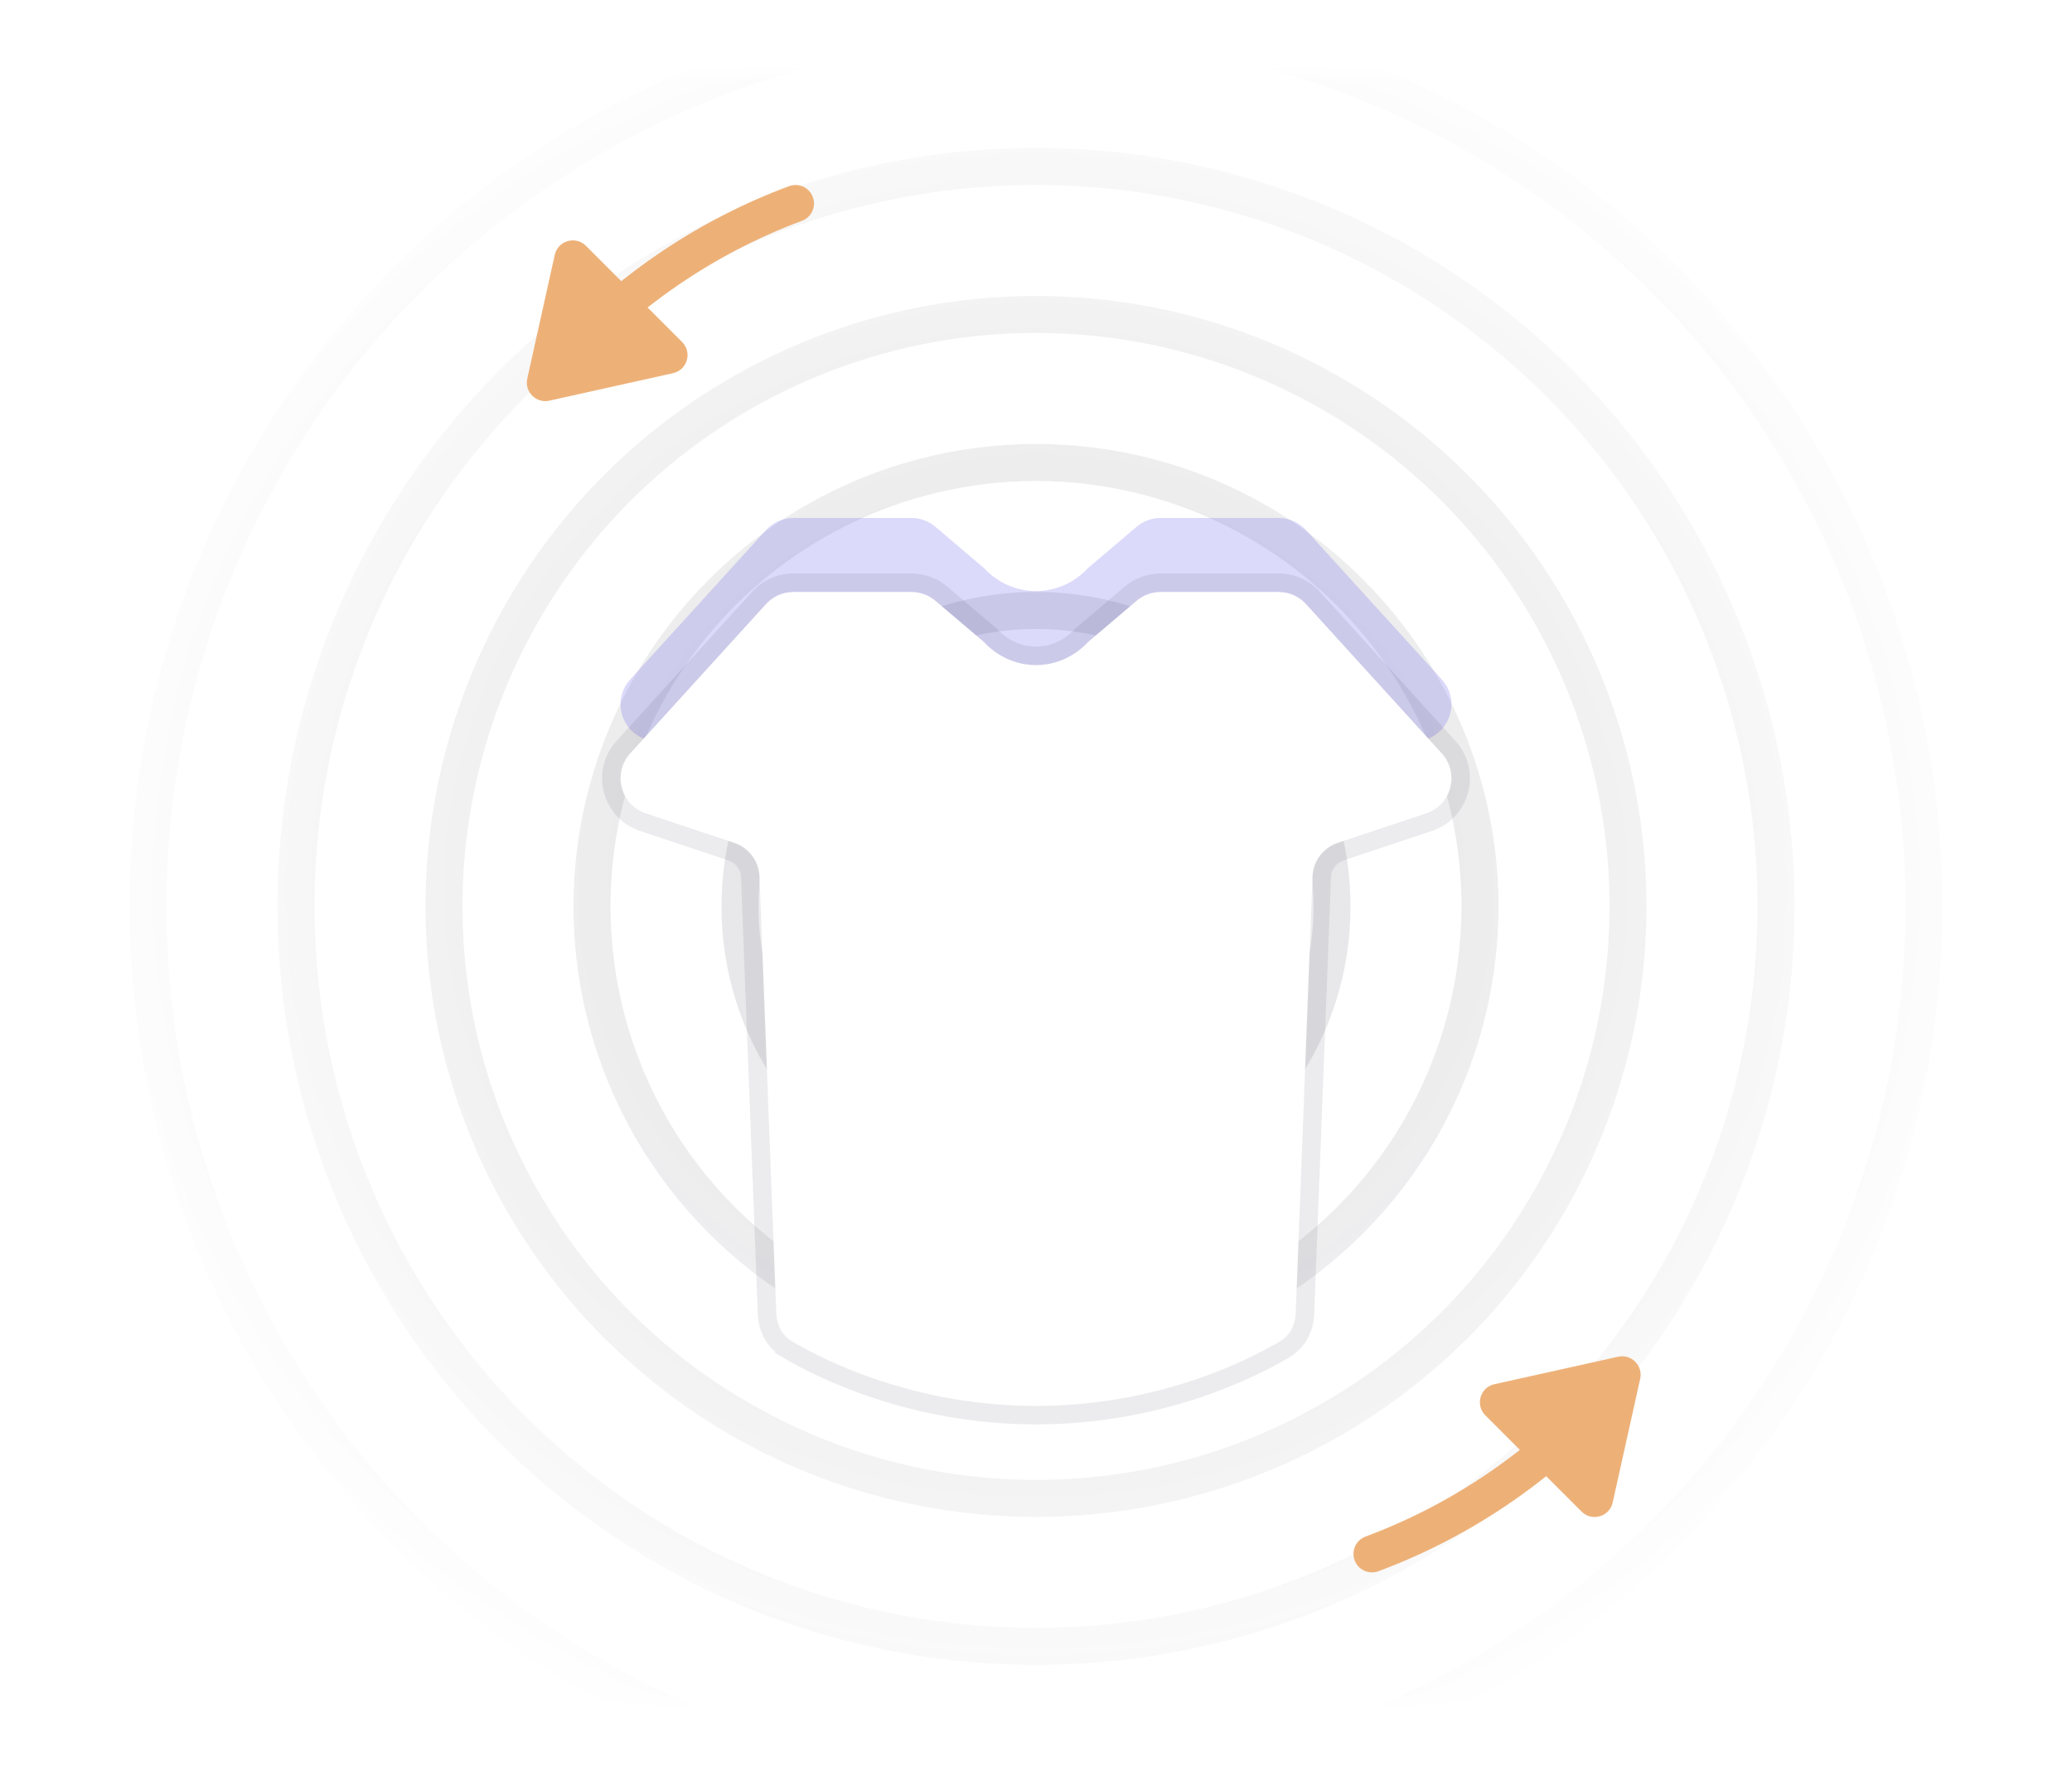 <?xml version="1.0" encoding="UTF-8" standalone="no"?>
<svg
   width="112"
   height="96"
   viewBox="0 0 112 96"
   fill="none"
   version="1.1"
   id="svg119"
   sodipodi:docname="icon-returns-light-own.svg"
   inkscape:version="1.1.2 (0a00cf5339, 2022-02-04)"
   xmlns:inkscape="http://www.inkscape.org/namespaces/inkscape"
   xmlns:sodipodi="http://sodipodi.sourceforge.net/DTD/sodipodi-0.dtd"
   xmlns="http://www.w3.org/2000/svg"
   xmlns:svg="http://www.w3.org/2000/svg">
  <sodipodi:namedview
     id="namedview121"
     pagecolor="#ffffff"
     bordercolor="#666666"
     borderopacity="1.0"
     inkscape:pageshadow="2"
     inkscape:pageopacity="0.0"
     inkscape:pagecheckerboard="0"
     showgrid="false"
     inkscape:zoom="8.1458333"
     inkscape:cx="55.97954"
     inkscape:cy="47.938619"
     inkscape:window-width="1846"
     inkscape:window-height="1016"
     inkscape:window-x="0"
     inkscape:window-y="0"
     inkscape:window-maximized="1"
     inkscape:current-layer="svg119" />
  <mask
     id="mask0"
     mask-type="alpha"
     maskUnits="userSpaceOnUse"
     x="4"
     y="4"
     width="104"
     height="88">
    <rect
       x="4"
       y="4"
       width="104"
       height="88"
       fill="url(#paint0_radial)"
       id="rect2" />
  </mask>
  <g
     mask="url(#mask0)"
     id="g25">
    <g
       opacity="0.1"
       filter="url(#filter0_f)"
       id="g7">
      <circle
         cx="56"
         cy="49"
         r="40"
         stroke="#111827"
         stroke-width="2"
         id="circle5" />
    </g>
    <g
       opacity="0.1"
       filter="url(#filter1_f)"
       id="g11">
      <circle
         cx="56"
         cy="49"
         r="48"
         stroke="#111827"
         stroke-width="2"
         id="circle9" />
    </g>
    <g
       opacity="0.1"
       filter="url(#filter2_f)"
       id="g15">
      <circle
         cx="56"
         cy="49"
         r="32"
         stroke="#111827"
         stroke-width="2"
         id="circle13" />
    </g>
    <g
       opacity="0.1"
       filter="url(#filter3_f)"
       id="g19">
      <circle
         cx="56"
         cy="49"
         r="24"
         stroke="#111827"
         stroke-width="2"
         id="circle17" />
    </g>
    <g
       opacity="0.1"
       filter="url(#filter4_f)"
       id="g23">
      <circle
         cx="56"
         cy="49"
         r="16"
         stroke="#111827"
         stroke-width="2"
         id="circle21" />
    </g>
  </g>
  <g
     opacity="0.2"
     filter="url(#filter5_f)"
     id="g29">
    <path
       d="M41.405 28.655C41.784 28.238 42.321 28 42.885 28H49.266C49.74 28 50.198 28.169 50.56 28.475L53.172 30.693C54.734 32.372 57.266 32.372 58.828 30.693L61.44 28.475C61.802 28.169 62.26 28 62.734 28H69.115C69.679 28 70.216 28.238 70.595 28.655L77.935 36.728C78.907 37.798 78.459 39.514 77.087 39.971L72.229 41.59C71.481 41.84 70.95 42.505 70.871 43.289L70.09 51.1C70.033 51.672 69.732 52.191 69.237 52.484C67.44 53.55 62.589 56 56 56C49.411 56 44.56 53.55 42.763 52.484C42.268 52.191 41.967 51.672 41.91 51.1L41.129 43.289C41.05 42.505 40.519 41.84 39.771 41.59L34.913 39.971C33.541 39.514 33.093 37.798 34.065 36.728L41.405 28.655Z"
       fill="#4F46E5"
       id="path27" />
  </g>
  <g
     filter="url(#filter6_dd)"
     id="g35">
    <path
       d="M41.405 28.655C41.784 28.238 42.321 28 42.885 28H49.266C49.74 28 50.198 28.169 50.56 28.475L53.172 30.693C54.734 32.372 57.266 32.372 58.828 30.693L61.44 28.475C61.802 28.169 62.26 28 62.734 28H69.115C69.679 28 70.216 28.238 70.595 28.655L77.935 36.728C78.907 37.798 78.459 39.514 77.087 39.971L72.313 41.562C71.523 41.826 70.979 42.551 70.947 43.383L70.038 67.022C70.014 67.639 69.708 68.209 69.175 68.522C67.329 69.605 62.514 72 56 72C49.486 72 44.671 69.605 42.825 68.522C42.292 68.209 41.986 67.639 41.962 67.022L41.053 43.383C41.021 42.551 40.477 41.826 39.687 41.562L34.913 39.971C33.541 39.514 33.093 37.798 34.065 36.728L41.405 28.655Z"
       fill="white"
       id="path31" />
    <path
       d="M53.538 30.352L53.518 30.331L53.495 30.312L50.883 28.094C50.432 27.711 49.858 27.5 49.266 27.5H42.885C42.18 27.5 41.509 27.797 41.035 28.318L33.695 36.392C32.48 37.729 33.041 39.874 34.755 40.445L39.529 42.037C40.121 42.234 40.53 42.778 40.554 43.402L41.463 67.041C41.492 67.809 41.876 68.544 42.572 68.953L42.825 68.522L42.572 68.953C44.462 70.062 49.366 72.5 56 72.5C62.634 72.5 67.538 70.062 69.428 68.953C70.124 68.544 70.508 67.809 70.537 67.041L71.446 43.402C71.47 42.778 71.879 42.234 72.471 42.037L77.245 40.445C78.96 39.874 79.52 37.729 78.305 36.392L70.965 28.318C70.491 27.797 69.82 27.5 69.115 27.5H62.734C62.142 27.5 61.568 27.711 61.117 28.094L58.505 30.312L58.482 30.331L58.462 30.352C57.098 31.819 54.902 31.819 53.538 30.352Z"
       stroke="#121826"
       stroke-opacity="0.08"
       id="path33" />
  </g>
  <path
     d="M87.146 75C83.669 78.995 79.217 82.118 74.16 84"
     stroke="#4F46E5"
     stroke-width="2"
     stroke-linecap="round"
     id="path37"
     style="stroke:#edb178;stroke-opacity:1" />
  <path
     d="M80.778 74.827L87.466 73.341C88.18 73.182 88.818 73.82 88.659 74.534L87.173 81.222C87.002 81.992 86.048 82.27 85.49 81.712L80.288 76.51C79.73 75.952 80.008 74.998 80.778 74.827Z"
     fill="#4F46E5"
     id="path39"
     style="fill:#edb178;fill-opacity:1" />
  <path
     d="M30.014 20C33.492 16.005 37.944 12.882 43 11"
     stroke="#4F46E5"
     stroke-width="2"
     stroke-linecap="round"
     id="path41"
     style="stroke:#edb178;stroke-opacity:1" />
  <path
     d="M36.382 20.173L29.694 21.659C28.98 21.818 28.343 21.18 28.501 20.466L29.987 13.778C30.159 13.008 31.113 12.73 31.671 13.288L36.872 18.49C37.43 19.048 37.152 20.002 36.382 20.173Z"
     fill="#4F46E5"
     id="path43"
     style="fill:#edb178;fill-opacity:1" />
  <defs
     id="defs117">
    <filter
       id="filter0_f"
       x="14.5"
       y="7.5"
       width="83"
       height="83"
       filterUnits="userSpaceOnUse"
       color-interpolation-filters="sRGB">
      <feFlood
         flood-opacity="0"
         result="BackgroundImageFix"
         id="feFlood45" />
      <feBlend
         mode="normal"
         in="SourceGraphic"
         in2="BackgroundImageFix"
         result="shape"
         id="feBlend47" />
      <feGaussianBlur
         stdDeviation="0.25"
         result="effect1_foregroundBlur"
         id="feGaussianBlur49" />
    </filter>
    <filter
       id="filter1_f"
       x="6.5"
       y="-0.5"
       width="99"
       height="99"
       filterUnits="userSpaceOnUse"
       color-interpolation-filters="sRGB">
      <feFlood
         flood-opacity="0"
         result="BackgroundImageFix"
         id="feFlood52" />
      <feBlend
         mode="normal"
         in="SourceGraphic"
         in2="BackgroundImageFix"
         result="shape"
         id="feBlend54" />
      <feGaussianBlur
         stdDeviation="0.25"
         result="effect1_foregroundBlur"
         id="feGaussianBlur56" />
    </filter>
    <filter
       id="filter2_f"
       x="22.5"
       y="15.5"
       width="67"
       height="67"
       filterUnits="userSpaceOnUse"
       color-interpolation-filters="sRGB">
      <feFlood
         flood-opacity="0"
         result="BackgroundImageFix"
         id="feFlood59" />
      <feBlend
         mode="normal"
         in="SourceGraphic"
         in2="BackgroundImageFix"
         result="shape"
         id="feBlend61" />
      <feGaussianBlur
         stdDeviation="0.25"
         result="effect1_foregroundBlur"
         id="feGaussianBlur63" />
    </filter>
    <filter
       id="filter3_f"
       x="30.5"
       y="23.5"
       width="51"
       height="51"
       filterUnits="userSpaceOnUse"
       color-interpolation-filters="sRGB">
      <feFlood
         flood-opacity="0"
         result="BackgroundImageFix"
         id="feFlood66" />
      <feBlend
         mode="normal"
         in="SourceGraphic"
         in2="BackgroundImageFix"
         result="shape"
         id="feBlend68" />
      <feGaussianBlur
         stdDeviation="0.25"
         result="effect1_foregroundBlur"
         id="feGaussianBlur70" />
    </filter>
    <filter
       id="filter4_f"
       x="38.5"
       y="31.5"
       width="35"
       height="35"
       filterUnits="userSpaceOnUse"
       color-interpolation-filters="sRGB">
      <feFlood
         flood-opacity="0"
         result="BackgroundImageFix"
         id="feFlood73" />
      <feBlend
         mode="normal"
         in="SourceGraphic"
         in2="BackgroundImageFix"
         result="shape"
         id="feBlend75" />
      <feGaussianBlur
         stdDeviation="0.25"
         result="effect1_foregroundBlur"
         id="feGaussianBlur77" />
    </filter>
    <filter
       id="filter5_f"
       x="13.544"
       y="8"
       width="84.912"
       height="68"
       filterUnits="userSpaceOnUse"
       color-interpolation-filters="sRGB">
      <feFlood
         flood-opacity="0"
         result="BackgroundImageFix"
         id="feFlood80" />
      <feBlend
         mode="normal"
         in="SourceGraphic"
         in2="BackgroundImageFix"
         result="shape"
         id="feBlend82" />
      <feGaussianBlur
         stdDeviation="10"
         result="effect1_foregroundBlur"
         id="feGaussianBlur84" />
    </filter>
    <filter
       id="filter6_dd"
       x="27.544"
       y="25"
       width="56.913"
       height="56"
       filterUnits="userSpaceOnUse"
       color-interpolation-filters="sRGB">
      <feFlood
         flood-opacity="0"
         result="BackgroundImageFix"
         id="feFlood87" />
      <feColorMatrix
         in="SourceAlpha"
         type="matrix"
         values="0 0 0 0 0 0 0 0 0 0 0 0 0 0 0 0 0 0 127 0"
         id="feColorMatrix89" />
      <feOffset
         dy="3"
         id="feOffset91" />
      <feGaussianBlur
         stdDeviation="2.5"
         id="feGaussianBlur93" />
      <feColorMatrix
         type="matrix"
         values="0 0 0 0 0.071 0 0 0 0 0.094 0 0 0 0 0.149 0 0 0 0.04 0"
         id="feColorMatrix95" />
      <feBlend
         mode="normal"
         in2="BackgroundImageFix"
         result="effect1_dropShadow"
         id="feBlend97" />
      <feColorMatrix
         in="SourceAlpha"
         type="matrix"
         values="0 0 0 0 0 0 0 0 0 0 0 0 0 0 0 0 0 0 127 0"
         id="feColorMatrix99" />
      <feOffset
         dy="1"
         id="feOffset101" />
      <feGaussianBlur
         stdDeviation="1"
         id="feGaussianBlur103" />
      <feColorMatrix
         type="matrix"
         values="0 0 0 0 0.071 0 0 0 0 0.094 0 0 0 0 0.149 0 0 0 0.03 0"
         id="feColorMatrix105" />
      <feBlend
         mode="normal"
         in2="effect1_dropShadow"
         result="effect2_dropShadow"
         id="feBlend107" />
      <feBlend
         mode="normal"
         in="SourceGraphic"
         in2="effect2_dropShadow"
         result="shape"
         id="feBlend109" />
    </filter>
    <radialGradient
       id="paint0_radial"
       cx="0"
       cy="0"
       r="1"
       gradientUnits="userSpaceOnUse"
       gradientTransform="translate(56 48) rotate(90) scale(69 72.92)">
      <stop
         offset="0.232"
         stop-color="#C4C4C4"
         id="stop112" />
      <stop
         offset="0.725"
         stop-color="#C4C4C4"
         stop-opacity="0"
         id="stop114" />
    </radialGradient>
  </defs>
</svg>
